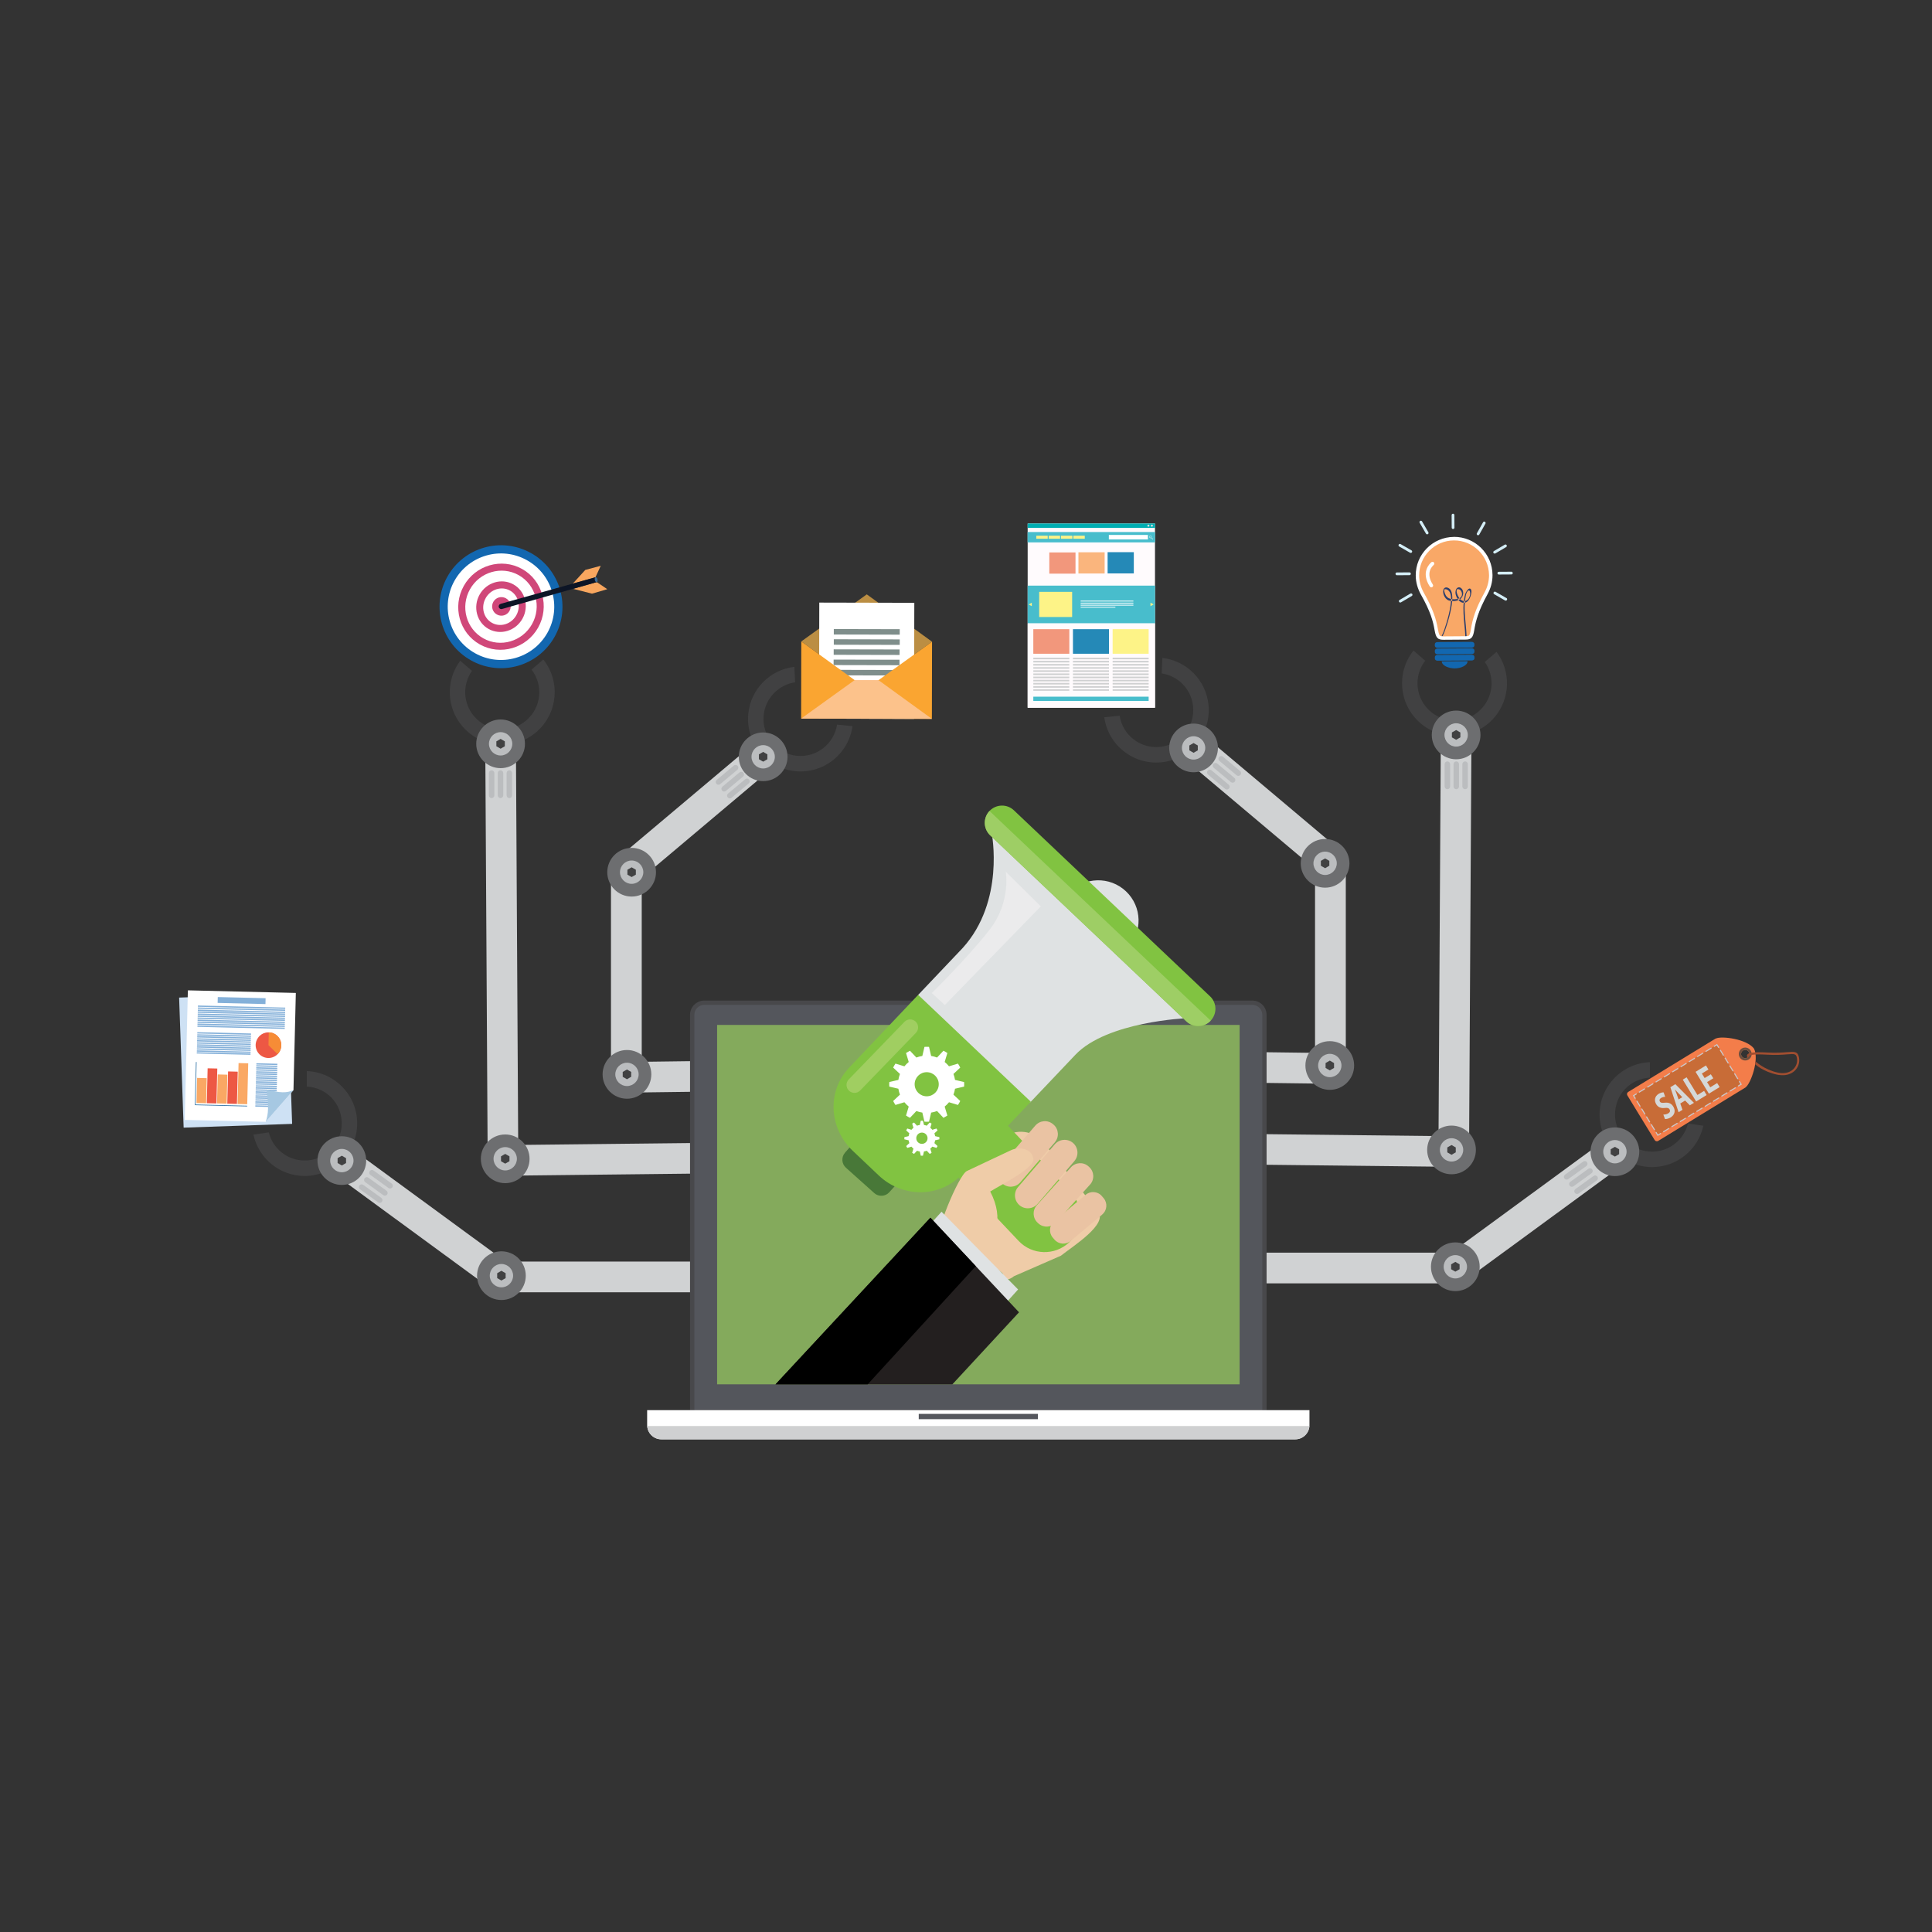 <?xml version="1.0" encoding="UTF-8"?>
<svg xmlns="http://www.w3.org/2000/svg" xmlns:xlink="http://www.w3.org/1999/xlink" viewBox="0 0 500 500">
  <rect x="0" y="0" width="500" height="500" fill="#333333" stroke="none"/>
  <defs>
    <style>
      .cls-1 {
        fill: #c9c9cd;
      }

      .cls-1, .cls-2, .cls-3, .cls-4, .cls-5, .cls-6, .cls-7, .cls-8, .cls-9, .cls-10, .cls-11, .cls-12, .cls-13, .cls-14, .cls-15, .cls-16, .cls-17, .cls-18, .cls-19, .cls-20, .cls-21, .cls-22, .cls-23, .cls-24, .cls-25, .cls-26, .cls-27, .cls-28, .cls-29, .cls-30, .cls-31, .cls-32, .cls-33, .cls-34, .cls-35, .cls-36, .cls-37, .cls-38, .cls-39, .cls-40, .cls-41 {
        fill-rule: evenodd;
      }

      .cls-42 {
        fill: #fab57d;
      }

      .cls-43, .cls-15 {
        fill: #54565c;
      }

      .cls-44 {
        fill: #c86c37;
      }

      .cls-45 {
        fill: #cee1f4;
      }

      .cls-2, .cls-46 {
        fill: #fdf387;
      }

      .cls-3, .cls-47 {
        fill: #84b0d9;
      }

      .cls-4 {
        fill: #f9a867;
      }

      .cls-5, .cls-48 {
        fill: #ed5844;
      }

      .cls-6 {
        fill: #d0d2d3;
      }

      .cls-7 {
        fill: #fcc28b;
      }

      .cls-49, .cls-12 {
        fill: #fff;
      }

      .cls-8 {
        fill: #d4eef7;
      }

      .cls-9 {
        fill: #dfe2e3;
      }

      .cls-10 {
        fill: #414142;
      }

      .cls-11 {
        fill: #d04779;
      }

      .cls-50 {
        fill: #2589b7;
      }

      .cls-51 {
        fill: none;
      }

      .cls-13 {
        fill: #e0dddd;
      }

      .cls-52 {
        fill: #fffbfd;
      }

      .cls-53 {
        fill: #00aeb2;
      }

      .cls-14 {
        fill: #eac3a3;
      }

      .cls-54 {
        isolation: isolate;
      }

      .cls-16 {
        fill: #0d1526;
      }

      .cls-17 {
        fill: #6d4f3f;
      }

      .cls-18 {
        fill: #faa531;
      }

      .cls-55 {
        fill: #faa864;
      }

      .cls-19 {
        fill: #f9a75f;
      }

      .cls-56 {
        fill: #f2977c;
      }

      .cls-20 {
        fill: #a6c8e2;
      }

      .cls-21 {
        fill: #cfd0d1;
      }

      .cls-22 {
        fill: #6d6e70;
      }

      .cls-57 {
        mix-blend-mode: multiply;
      }

      .cls-23 {
        fill: #48484b;
      }

      .cls-24 {
        fill: #1267b0;
      }

      .cls-25 {
        fill: #2b3e6d;
      }

      .cls-26 {
        fill: #efcca8;
      }

      .cls-58 {
        fill: #fcd5b6;
      }

      .cls-27 {
        fill: #bb8e43;
      }

      .cls-28 {
        fill: #ebebec;
      }

      .cls-29 {
        fill: #3c6a94;
      }

      .cls-30 {
        fill: #487838;
      }

      .cls-59 {
        fill: #84aa5c;
      }

      .cls-31 {
        fill: #81c341;
      }

      .cls-60 {
        fill: #48bdcc;
      }

      .cls-33 {
        fill: #d5d8d8;
      }

      .cls-34 {
        fill: #9ece65;
      }

      .cls-35 {
        fill: #3375a6;
      }

      .cls-36 {
        fill: #f37d4a;
      }

      .cls-37 {
        fill: #f68c36;
      }

      .cls-38 {
        fill: #231f1f;
      }

      .cls-39 {
        fill: #a14e30;
      }

      .cls-61 {
        clip-path: url(#clippath);
      }

      .cls-40 {
        fill: #bbbdbf;
      }

      .cls-62 {
        fill: #7f8e8b;
      }

      .cls-41 {
        fill: #a0ce61;
      }
    </style>
    <clipPath id="clippath">
      <rect class="cls-51" x="267.42" y="170.21" width="29.85" height="8.57"/>
    </clipPath>
  </defs>
  <g class="cls-54">
    <g id="Layer_1" data-name="Layer 1">
      <g>
        <path class="cls-10" d="M220.62,187.92c-.98,7.19-7.48,12.37-14.76,11.66-7.46-.72-12.93-7.36-12.21-14.83.63-6.48,5.71-11.45,11.93-12.18l.2,4.01c-4.26.62-7.71,4.08-8.15,8.56-.51,5.27,3.34,9.95,8.61,10.46,5.08.49,9.62-3.08,10.39-8.07l3.98.39Z"/>
        <path class="cls-10" d="M140.59,170.66c4.53,5.66,3.81,13.94-1.72,18.74-5.67,4.91-14.24,4.3-19.15-1.37-4.26-4.92-4.36-12.03-.61-17.03l3.04,2.62c-2.49,3.52-2.36,8.4.59,11.8,3.47,4,9.52,4.43,13.52.97,3.86-3.35,4.4-9.1,1.31-13.09l3.02-2.62Z"/>
        <path class="cls-10" d="M79.41,277.19c7.25.29,13.03,6.25,13.03,13.57s-6.08,13.58-13.58,13.58c-6.51,0-11.95-4.58-13.27-10.7l3.97-.58c1.03,4.18,4.8,7.28,9.3,7.28,5.29,0,9.58-4.29,9.58-9.58s-4-9.28-9.04-9.56v-4Z"/>
        <path class="cls-6" d="M184.16,295.76c2.19-.02,3.98,1.74,3.99,3.93.02,2.19-1.74,3.98-3.93,3.99l-54.02.6c-2.19.02-3.98-1.74-3.99-3.93l-.6-103.88c0-2.19,1.76-3.97,3.95-3.98,2.19,0,3.97,1.76,3.98,3.95l.57,99.87,50.05-.55Z"/>
        <path class="cls-6" d="M182.7,326.48c2.2,0,3.98,1.78,3.98,3.98s-1.78,3.98-3.98,3.98h-53.12c-.98,0-1.87-.35-2.56-.93l-37.69-27.6c-1.77-1.3-2.15-3.78-.86-5.55,1.3-1.77,3.78-2.15,5.55-.85l36.84,26.98h51.84Z"/>
        <path class="cls-6" d="M183.25,274.57c2.19-.03,3.98,1.73,4.01,3.92.03,2.19-1.73,3.98-3.92,4.01l-21.19.27c-2.19.03-3.99-1.73-4.01-3.92v-.05h-.02v-53.4c0-1.36.68-2.56,1.72-3.28l33.73-28.4c1.67-1.41,4.17-1.19,5.58.48,1.41,1.67,1.19,4.17-.48,5.58l-32.59,27.45v47.56l17.16-.22Z"/>
        <path class="cls-22" d="M163.47,232.03c3.47,0,6.3-2.83,6.3-6.3s-2.83-6.3-6.3-6.3-6.31,2.83-6.31,6.3,2.83,6.3,6.31,6.3"/>
        <path class="cls-40" d="M163.47,228.74c1.66,0,3.02-1.36,3.02-3.02s-1.36-3.02-3.02-3.02-3.02,1.36-3.02,3.02,1.36,3.02,3.02,3.02"/>
        <path class="cls-22" d="M162.26,284.35c3.47,0,6.3-2.83,6.3-6.31s-2.83-6.3-6.3-6.3-6.31,2.83-6.31,6.3,2.83,6.31,6.31,6.31"/>
        <path class="cls-40" d="M162.26,281.07c1.66,0,3.02-1.36,3.02-3.02s-1.36-3.02-3.02-3.02-3.02,1.36-3.02,3.02,1.36,3.02,3.02,3.02"/>
        <path class="cls-22" d="M197.51,202.16c3.47,0,6.3-2.83,6.3-6.3s-2.83-6.3-6.3-6.3-6.31,2.83-6.31,6.3,2.83,6.3,6.31,6.3"/>
        <path class="cls-40" d="M197.51,198.88c1.66,0,3.02-1.36,3.02-3.02s-1.36-3.02-3.02-3.02-3.02,1.36-3.02,3.02,1.36,3.02,3.02,3.02"/>
        <polygon class="cls-10" points="197.51 194.59 198.06 194.91 198.6 195.23 198.6 195.86 198.6 196.49 198.06 196.81 197.51 197.12 196.96 196.81 196.41 196.49 196.41 195.86 196.41 195.23 196.96 194.91 197.51 194.59"/>
        <polygon class="cls-10" points="163.47 224.46 164.02 224.77 164.56 225.09 164.56 225.72 164.56 226.35 164.02 226.67 163.47 226.98 162.92 226.67 162.37 226.35 162.37 225.72 162.37 225.09 162.92 224.77 163.47 224.46"/>
        <polygon class="cls-10" points="162.26 276.78 162.8 277.1 163.35 277.41 163.35 278.05 163.35 278.68 162.8 278.99 162.26 279.31 161.71 278.99 161.16 278.68 161.16 278.05 161.16 277.41 161.71 277.1 162.26 276.78"/>
        <path class="cls-22" d="M129.56,198.8c3.47,0,6.3-2.83,6.3-6.3s-2.83-6.3-6.3-6.3-6.31,2.83-6.31,6.3,2.83,6.3,6.31,6.3"/>
        <path class="cls-40" d="M129.56,195.52c1.66,0,3.02-1.36,3.02-3.02s-1.36-3.02-3.02-3.02-3.02,1.36-3.02,3.02,1.36,3.02,3.02,3.02"/>
        <polygon class="cls-10" points="129.56 191.23 130.11 191.55 130.65 191.86 130.65 192.49 130.65 193.13 130.11 193.44 129.56 193.76 129.01 193.44 128.46 193.13 128.46 192.49 128.46 191.86 129.01 191.55 129.56 191.23"/>
        <path class="cls-22" d="M130.75,306.2c3.47,0,6.3-2.83,6.3-6.3s-2.83-6.3-6.3-6.3-6.31,2.83-6.31,6.3,2.83,6.3,6.31,6.3"/>
        <path class="cls-40" d="M130.75,302.91c1.66,0,3.02-1.36,3.02-3.02s-1.36-3.02-3.02-3.02-3.02,1.36-3.02,3.02,1.36,3.02,3.02,3.02"/>
        <polygon class="cls-10" points="130.75 298.63 131.3 298.94 131.85 299.26 131.85 299.89 131.85 300.52 131.3 300.84 130.75 301.15 130.2 300.84 129.66 300.52 129.66 299.89 129.66 299.26 130.2 298.94 130.75 298.63"/>
        <path class="cls-22" d="M129.77,336.44c3.47,0,6.3-2.83,6.3-6.3s-2.83-6.3-6.3-6.3-6.31,2.83-6.31,6.3,2.83,6.3,6.31,6.3"/>
        <path class="cls-40" d="M129.77,333.16c1.66,0,3.02-1.36,3.02-3.02s-1.36-3.02-3.02-3.02-3.02,1.36-3.02,3.02,1.36,3.02,3.02,3.02"/>
        <polygon class="cls-10" points="129.77 328.87 130.31 329.19 130.86 329.51 130.86 330.14 130.86 330.77 130.31 331.09 129.77 331.4 129.22 331.09 128.67 330.77 128.67 330.14 128.67 329.51 129.22 329.19 129.77 328.87"/>
        <path class="cls-22" d="M88.47,306.66c3.47,0,6.3-2.83,6.3-6.3s-2.83-6.3-6.3-6.3-6.31,2.83-6.31,6.3,2.83,6.3,6.31,6.3"/>
        <path class="cls-40" d="M88.47,303.38c1.66,0,3.02-1.36,3.02-3.02s-1.36-3.02-3.02-3.02-3.02,1.36-3.02,3.02,1.36,3.02,3.02,3.02"/>
        <polygon class="cls-10" points="88.47 299.1 89.01 299.41 89.56 299.73 89.56 300.36 89.56 300.99 89.01 301.31 88.47 301.62 87.92 301.31 87.37 300.99 87.37 300.36 87.37 299.73 87.92 299.41 88.47 299.1"/>
        <path class="cls-40" d="M127.23,199.35h0c.39,0,.71.32.71.71v5.78c0,.39-.32.71-.71.71s-.71-.32-.71-.71v-5.78c0-.39.32-.71.71-.71"/>
        <path class="cls-40" d="M129.53,199.35h0c.39,0,.71.32.71.71v5.78c0,.39-.32.71-.71.71s-.71-.32-.71-.71v-5.78c0-.39.32-.71.71-.71"/>
        <path class="cls-40" d="M131.82,199.35h0c.39,0,.71.32.71.71v5.78c0,.39-.32.71-.71.71s-.71-.32-.71-.71v-5.78c0-.39.32-.71.71-.71"/>
        <path class="cls-40" d="M190.92,198.22h0c.25.3.21.75-.09,1l-4.44,3.71c-.3.25-.75.21-1-.09h0c-.25-.3-.21-.75.09-1l4.44-3.71c.3-.25.75-.21,1,.09"/>
        <path class="cls-40" d="M192.39,199.98h0c.25.3.21.75-.09,1l-4.44,3.71c-.3.25-.75.21-1-.09-.25-.3-.21-.75.09-1l4.44-3.71c.3-.25.75-.21,1,.09"/>
        <path class="cls-40" d="M193.86,201.75h0c.25.3.21.75-.09,1l-4.44,3.71c-.3.25-.75.21-1-.09-.25-.3-.21-.75.09-1l4.44-3.71c.3-.25.75-.21,1,.09"/>
        <path class="cls-40" d="M93.01,306.8h0c.23-.32.67-.39.99-.16l4.69,3.38c.32.23.39.67.16.99-.23.32-.67.39-.99.16l-4.69-3.38c-.32-.23-.39-.67-.16-.99"/>
        <path class="cls-40" d="M94.35,304.94h0c.23-.32.67-.39.99-.16l4.69,3.38c.32.23.39.67.16.99-.23.31-.67.39-.99.16l-4.69-3.38c-.32-.23-.39-.67-.16-.99"/>
        <path class="cls-40" d="M95.69,303.08h0c.23-.32.67-.39.99-.16l4.69,3.38c.32.23.39.67.16.99s-.67.39-.99.16l-4.69-3.38c-.32-.23-.39-.67-.16-.99"/>
        <path class="cls-10" d="M285.79,185.62c.98,7.19,7.48,12.37,14.76,11.66,7.47-.72,12.93-7.36,12.21-14.83-.63-6.48-5.71-11.45-11.93-12.18l-.2,4.01c4.26.62,7.71,4.08,8.14,8.56.51,5.27-3.34,9.95-8.61,10.46-5.08.49-9.63-3.08-10.39-8.07l-3.98.39Z"/>
        <path class="cls-10" d="M365.82,168.36c-4.53,5.66-3.81,13.94,1.72,18.74,5.67,4.91,14.24,4.3,19.15-1.37,4.26-4.92,4.36-12.03.61-17.03l-3.04,2.62c2.49,3.52,2.36,8.4-.59,11.8-3.47,4-9.52,4.43-13.52.96-3.86-3.35-4.4-9.1-1.31-13.09l-3.02-2.62Z"/>
        <path class="cls-10" d="M427,274.89c-7.25.29-13.03,6.25-13.03,13.57s6.08,13.58,13.58,13.58c6.51,0,11.95-4.58,13.27-10.7l-3.97-.58c-1.03,4.18-4.8,7.28-9.3,7.28-5.29,0-9.58-4.29-9.58-9.58s4-9.28,9.04-9.57v-4Z"/>
        <path class="cls-6" d="M322.25,293.46c-2.19-.02-3.98,1.74-4,3.93-.02,2.19,1.74,3.98,3.93,3.99l54.02.6c2.19.02,3.98-1.74,3.99-3.93l.6-103.88c0-2.19-1.76-3.97-3.95-3.98-2.19,0-3.97,1.76-3.98,3.95l-.57,99.87-50.05-.55Z"/>
        <path class="cls-6" d="M323.71,324.18c-2.2,0-3.98,1.78-3.98,3.98s1.78,3.98,3.98,3.98h53.12c.97,0,1.87-.35,2.56-.93l37.69-27.6c1.77-1.3,2.15-3.78.86-5.55s-3.78-2.15-5.55-.85l-36.84,26.98h-51.84Z"/>
        <path class="cls-6" d="M323.16,272.27c-2.19-.02-3.99,1.73-4.01,3.92-.02,2.19,1.73,3.99,3.92,4.01l21.19.27c2.19.03,3.98-1.73,4.01-3.92v-.05h.02v-53.4c0-1.36-.68-2.56-1.72-3.28l-33.73-28.41c-1.67-1.41-4.17-1.19-5.58.48-1.41,1.67-1.19,4.17.48,5.58l32.59,27.45v47.56l-17.16-.22Z"/>
        <path class="cls-22" d="M342.94,229.73c3.47,0,6.3-2.83,6.3-6.3s-2.83-6.3-6.3-6.3-6.31,2.83-6.31,6.3,2.83,6.3,6.31,6.3"/>
        <path class="cls-40" d="M342.94,226.44c1.66,0,3.02-1.36,3.02-3.02s-1.36-3.02-3.02-3.02-3.02,1.36-3.02,3.02,1.36,3.02,3.02,3.02"/>
        <path class="cls-22" d="M344.15,282.05c3.47,0,6.3-2.83,6.3-6.3s-2.83-6.3-6.3-6.3-6.31,2.83-6.31,6.3,2.83,6.3,6.31,6.3"/>
        <path class="cls-40" d="M344.15,278.77c1.66,0,3.02-1.36,3.02-3.02s-1.36-3.02-3.02-3.02-3.02,1.36-3.02,3.02,1.36,3.02,3.02,3.02"/>
        <path class="cls-22" d="M308.9,199.86c3.47,0,6.3-2.83,6.3-6.3s-2.83-6.3-6.3-6.3-6.31,2.83-6.31,6.3,2.83,6.3,6.31,6.3"/>
        <path class="cls-40" d="M308.9,196.58c1.66,0,3.02-1.36,3.02-3.02s-1.36-3.02-3.02-3.02-3.02,1.36-3.02,3.02,1.36,3.02,3.02,3.02"/>
        <polygon class="cls-10" points="308.9 192.3 308.35 192.61 307.8 192.93 307.8 193.56 307.8 194.19 308.35 194.51 308.9 194.82 309.44 194.51 309.99 194.19 309.99 193.56 309.99 192.93 309.44 192.61 308.9 192.3"/>
        <polygon class="cls-10" points="342.94 222.16 342.39 222.47 341.84 222.79 341.84 223.42 341.84 224.05 342.39 224.37 342.94 224.69 343.49 224.37 344.03 224.05 344.03 223.42 344.03 222.79 343.49 222.47 342.94 222.16"/>
        <polygon class="cls-10" points="344.15 274.48 343.6 274.8 343.06 275.12 343.06 275.75 343.06 276.38 343.6 276.7 344.15 277.01 344.7 276.7 345.25 276.38 345.25 275.75 345.25 275.12 344.7 274.8 344.15 274.48"/>
        <path class="cls-22" d="M376.85,196.5c3.47,0,6.3-2.83,6.3-6.3s-2.83-6.3-6.3-6.3-6.31,2.83-6.31,6.3,2.83,6.3,6.31,6.3"/>
        <path class="cls-40" d="M376.85,193.22c1.66,0,3.02-1.36,3.02-3.02s-1.36-3.02-3.02-3.02-3.02,1.36-3.02,3.02,1.36,3.02,3.02,3.02"/>
        <polygon class="cls-10" points="376.85 188.93 376.3 189.25 375.75 189.56 375.75 190.19 375.75 190.83 376.3 191.14 376.85 191.46 377.4 191.14 377.94 190.83 377.94 190.19 377.94 189.56 377.4 189.25 376.85 188.93"/>
        <path class="cls-22" d="M375.66,303.9c3.47,0,6.3-2.83,6.3-6.3s-2.83-6.3-6.3-6.3-6.31,2.83-6.31,6.3,2.83,6.3,6.31,6.3"/>
        <path class="cls-40" d="M375.66,300.61c1.66,0,3.02-1.36,3.02-3.02s-1.36-3.02-3.02-3.02-3.02,1.36-3.02,3.02,1.36,3.02,3.02,3.02"/>
        <polygon class="cls-10" points="375.66 296.33 375.11 296.64 374.56 296.96 374.56 297.59 374.56 298.23 375.11 298.54 375.66 298.86 376.2 298.54 376.75 298.23 376.75 297.59 376.75 296.96 376.2 296.64 375.66 296.33"/>
        <path class="cls-22" d="M376.64,334.14c3.47,0,6.3-2.83,6.3-6.31s-2.83-6.3-6.3-6.3-6.31,2.83-6.31,6.3,2.83,6.31,6.31,6.31"/>
        <path class="cls-40" d="M376.64,330.86c1.66,0,3.02-1.36,3.02-3.02s-1.36-3.02-3.02-3.02-3.02,1.36-3.02,3.02,1.36,3.02,3.02,3.02"/>
        <polygon class="cls-10" points="376.64 326.57 376.09 326.89 375.55 327.21 375.55 327.84 375.55 328.47 376.09 328.79 376.64 329.1 377.19 328.79 377.74 328.47 377.74 327.84 377.74 327.21 377.19 326.89 376.64 326.57"/>
        <path class="cls-22" d="M417.94,304.37c3.47,0,6.3-2.83,6.3-6.3s-2.83-6.3-6.3-6.3-6.31,2.83-6.31,6.3,2.83,6.3,6.31,6.3"/>
        <path class="cls-40" d="M417.94,301.08c1.66,0,3.02-1.36,3.02-3.02s-1.36-3.02-3.02-3.02-3.02,1.36-3.02,3.02,1.36,3.02,3.02,3.02"/>
        <polygon class="cls-10" points="417.94 296.8 417.39 297.11 416.84 297.43 416.84 298.06 416.84 298.69 417.39 299.01 417.94 299.32 418.49 299.01 419.03 298.69 419.03 298.06 419.03 297.43 418.49 297.11 417.94 296.8"/>
        <path class="cls-40" d="M379.17,197.05h0c-.39,0-.71.32-.71.71v5.78c0,.39.32.71.71.71s.71-.32.71-.71v-5.78c0-.39-.32-.71-.71-.71"/>
        <path class="cls-40" d="M376.88,197.05h0c-.39,0-.71.32-.71.71v5.78c0,.39.32.71.71.71h0c.39,0,.71-.32.71-.71v-5.78c0-.39-.32-.71-.71-.71"/>
        <path class="cls-40" d="M374.58,197.05h0c-.39,0-.71.32-.71.71v5.78c0,.39.32.71.71.71s.71-.32.71-.71v-5.78c0-.39-.32-.71-.71-.71"/>
        <path class="cls-40" d="M315.49,195.92h0c-.25.3-.21.75.09,1l4.44,3.71c.3.25.75.21,1-.09h0c.25-.3.21-.75-.09-1l-4.44-3.71c-.3-.25-.75-.21-1,.09"/>
        <path class="cls-40" d="M314.01,197.69h0c-.25.3-.21.75.09,1l4.44,3.71c.3.25.75.21,1-.09.25-.3.21-.75-.09-1l-4.44-3.71c-.3-.25-.75-.21-1,.09"/>
        <path class="cls-40" d="M312.54,199.45h0c-.25.3-.21.75.09,1l4.44,3.71c.3.25.75.21,1-.09.25-.3.21-.75-.09-1l-4.44-3.71c-.3-.25-.75-.21-1,.09"/>
        <path class="cls-40" d="M413.4,304.5h0c-.23-.32-.67-.39-.99-.16l-4.69,3.38c-.32.23-.39.67-.16.99.23.31.67.39.99.16l4.69-3.38c.32-.23.39-.67.16-.99"/>
        <path class="cls-40" d="M412.06,302.64h0c-.23-.32-.67-.39-.99-.16l-4.69,3.38c-.32.23-.39.67-.16.99h0c.23.32.67.39.99.16l4.69-3.38c.32-.23.39-.67.16-.99"/>
        <path class="cls-40" d="M410.71,300.78h0c-.23-.32-.67-.39-.99-.16l-4.69,3.38c-.32.23-.39.67-.16.99.23.32.67.39.99.16l4.69-3.38c.32-.23.39-.67.16-.99"/>
        <path class="cls-23" d="M324.11,258.95h-141.85c-2.03,0-3.68,1.65-3.68,3.68v102.32h149.21v-102.32c0-2.03-1.65-3.68-3.68-3.68"/>
        <path class="cls-15" d="M179.7,364.95v-102.32c0-1.41,1.15-2.57,2.56-2.57h141.85c1.41,0,2.57,1.15,2.57,2.57v102.32h-146.98Z"/>
        <path class="cls-12" d="M167.48,364.95v3.86c0,2.03,1.65,3.68,3.68,3.68h164.05c2.03,0,3.68-1.65,3.68-3.68v-3.86h-171.41Z"/>
        <rect class="cls-59" x="185.59" y="265.25" width="135.22" height="93.01"/>
        <path class="cls-21" d="M167.5,369.05c.12,1.92,1.7,3.45,3.66,3.45h164.05c1.95,0,3.54-1.53,3.66-3.45h-171.37Z"/>
        <rect class="cls-43" x="237.77" y="365.91" width="30.83" height="1.37"/>
        <path class="cls-30" d="M218.69,298.3l2.24-2.51c1.01-1.13,2.76-1.23,3.9-.21l7.34,6.57c1.13,1.01,1.23,2.76.22,3.9l-2.24,2.5c-1.01,1.13-2.76,1.23-3.89.22l-7.34-6.57c-1.13-1.01-1.23-2.76-.22-3.9"/>
        <polygon class="cls-26" points="259.4 329.42 243.05 317.39 250.1 308.15 265.52 327.29 259.4 329.42"/>
        <path class="cls-26" d="M257.35,325.25l-6.42-8.89c-2.58-3.27-3.63-8.7-.36-11.29l8.93-10.55c3.27-2.58,8.07-2.02,10.65,1.25l14.03,17.77c2.58,3.28-6.35,8.85-9.62,11.44l-12.14,5.3c-3.27,2.58-2.49-1.76-5.07-5.03"/>
        <path class="cls-31" d="M276.69,321.53c-3.69,3.49-9.56,3.33-13.06-.37l-20.87-22.07c-3.49-3.69-3.33-9.56.37-13.06,3.69-3.49,9.56-3.33,13.05.36l20.87,22.07c3.49,3.69,3.33,9.57-.36,13.06"/>
        <path class="cls-14" d="M273,295.63l-8.97,10.37c-1.17,1.35-3.23,1.5-4.58.33l-.12-.11c-1.35-1.17-1.5-3.23-.33-4.58l8.96-10.36c1.17-1.35,3.23-1.5,4.58-.33l.12.1c1.35,1.17,1.5,3.23.33,4.58"/>
        <path class="cls-14" d="M278.05,300.49l-9.52,11.06c-1.2,1.39-3.31,1.55-4.7.35-1.39-1.2-1.55-3.31-.35-4.7l9.51-11.06c1.2-1.39,3.31-1.54,4.7-.35,1.39,1.19,1.55,3.31.35,4.7"/>
        <path class="cls-14" d="M282.11,306.55l-8.84,9.84c-1.18,1.31-3.21,1.42-4.53.24l-.18-.17c-1.31-1.18-1.42-3.22-.24-4.53l8.84-9.84c1.18-1.31,3.22-1.42,4.53-.24l.19.17c1.31,1.18,1.42,3.21.24,4.53"/>
        <path class="cls-14" d="M285.27,314.31l-8.19,6.85c-1.26,1.05-3.15.88-4.2-.37l-.45-.53c-1.05-1.26-.89-3.15.37-4.21l8.18-6.85c1.26-1.05,3.15-.89,4.2.37l.45.53c1.05,1.26.89,3.15-.37,4.2"/>
        <path class="cls-9" d="M277.07,245.8c4.18,3.96,10.78,3.78,14.73-.39,3.96-4.17,3.79-10.77-.39-14.73-4.18-3.96-10.77-3.79-14.73.39-3.95,4.17-3.79,10.77.39,14.73"/>
        <path class="cls-9" d="M307.11,263.51s-20.62.83-28.81,9.47l-11.7,12.33-15.32,4.66-15.59-17.38,1.93-15.11,11.53-12.15c10.99-12.13,7.51-29.67,7.51-29.67l50.46,47.85Z"/>
        <path class="cls-31" d="M219.7,276.38c-5.66,5.97-5.22,15.56.97,21.43l6.73,6.38c6.19,5.88,15.79,5.8,21.45-.17l17.92-18.9-29.15-27.65-17.92,18.9Z"/>
        <path class="cls-26" d="M245.12,326.91l-2.44-4.85c-1.09-2.15,5.37-17.9,7.52-18.99l11.28-5.32c2.14-1.09,5.49-.53,5.88,1.92,1.15,2.27-8.46,7.03-11.09,8.69,7.51,14.49-10.06,20.7-11.15,18.56"/>
        <polygon class="cls-9" points="257.23 340.66 236.94 320.98 243.67 313.6 263.48 333.71 257.23 340.66"/>
        <polygon class="cls-38" points="240.79 315.14 263.72 339.62 246.47 358.27 200.7 358.27 240.79 315.14"/>
        <path class="cls-31" d="M313.16,257.84c1.79,1.7,1.86,4.52.16,6.31-1.7,1.79-4.51,1.87-6.31.17l-50.75-48.13c-1.79-1.69-1.87-4.52-.18-6.31,1.7-1.79,4.53-1.87,6.32-.17l50.75,48.13Z"/>
        <polygon class="cls-32" points="240.79 315.14 200.7 358.27 224.55 358.27 252.54 327.68 240.79 315.14"/>
        <path class="cls-34" d="M277.56,230.24l-21.47-20.36c-1.7,1.79-1.61,4.62.18,6.31l.55.52,18,17.07,14.37,13.62,17.03,16.15.8.76c1.79,1.7,4.61,1.62,6.31-.17l-20.74-19.67-15.02-14.24Z"/>
        <path class="cls-41" d="M219.66,279.35l14.41-14.9c.79-.82,2.1-.84,2.91-.05.81.79.84,2.1.05,2.91l-14.41,14.9c-.79.82-2.1.84-2.91.05-.82-.79-.84-2.1-.05-2.91"/>
        <path class="cls-28" d="M244.52,260.1l24.84-25.53-9.07-8.97s1.43,7.83-4.2,15.04c-5.63,7.2-14.93,16.36-14.93,16.36l3.36,3.1Z"/>
        <path class="cls-12" d="M239.83,277.48c1.72,0,3.12,1.39,3.12,3.12s-1.4,3.12-3.12,3.12-3.12-1.4-3.12-3.12,1.39-3.12,3.12-3.12M244.48,286.38h0c.41-.33.79-.71,1.12-1.12l2.32.7c.22-.33.42-.67.59-1.02l-1.76-1.65c.19-.49.33-1,.41-1.53l2.35-.55c.01-.2.02-.39.02-.59s0-.4-.02-.59l-2.35-.55c-.08-.53-.22-1.05-.41-1.54l1.76-1.65c-.18-.36-.37-.7-.59-1.03l-2.32.7c-.33-.41-.71-.79-1.12-1.12l.7-2.32c-.33-.22-.67-.41-1.02-.59l-1.65,1.76c-.49-.19-1-.33-1.53-.41l-.55-2.35c-.2-.01-.39-.02-.59-.02s-.4,0-.59.02l-.55,2.35c-.53.08-1.05.22-1.54.41l-1.66-1.76c-.35.18-.69.38-1.02.59l.7,2.32c-.41.33-.79.71-1.12,1.12l-2.32-.7c-.22.33-.41.67-.59,1.03l1.76,1.65c-.19.49-.33,1-.41,1.54l-2.35.55c-.01.19-.02.39-.02.59s0,.4.02.59l2.35.55c.08.53.22,1.05.41,1.53l-1.76,1.65c.18.35.38.7.59,1.02l2.32-.7c.33.41.71.79,1.12,1.12l-.7,2.32c.33.22.67.42,1.02.59l1.66-1.76c.49.19,1,.33,1.54.41l.55,2.35c.2.01.39.02.59.02s.4,0,.59-.02l.55-2.35c.53-.08,1.05-.22,1.53-.41l1.65,1.76c.35-.18.7-.38,1.02-.59l-.7-2.32Z"/>
        <path class="cls-12" d="M238.59,293.11c.81,0,1.46.65,1.46,1.46s-.65,1.46-1.46,1.46-1.46-.65-1.46-1.46.65-1.46,1.46-1.46M240.76,297.27h0c.19-.16.37-.33.52-.52l1.08.33c.1-.15.19-.31.28-.48l-.82-.77c.09-.23.15-.47.19-.72l1.1-.26c0-.09,0-.18,0-.28s0-.19,0-.28l-1.1-.26c-.04-.25-.1-.49-.19-.72l.82-.77c-.08-.17-.18-.32-.28-.48l-1.08.33c-.15-.19-.33-.37-.52-.52l.33-1.08c-.15-.1-.31-.2-.48-.28l-.77.82c-.23-.09-.47-.15-.72-.19l-.26-1.1c-.09,0-.18,0-.28,0s-.18,0-.28,0l-.26,1.1c-.25.04-.49.1-.72.19l-.77-.82c-.16.08-.32.18-.48.28l.33,1.08c-.19.16-.37.33-.52.52l-1.08-.33c-.1.15-.19.31-.28.48l.82.77c-.09.23-.15.47-.19.72l-1.1.26c0,.09,0,.18,0,.28s0,.18,0,.28l1.1.26c.04.25.1.49.19.72l-.82.77c.08.17.18.32.28.48l1.08-.33c.15.19.33.37.52.52l-.33,1.08c.15.1.31.19.48.28l.77-.82c.23.09.47.15.72.19l.26,1.1c.09,0,.18,0,.28,0s.18,0,.28,0l.26-1.1c.25-.04.49-.1.72-.19l.77.82c.16-.08.32-.17.48-.28l-.33-1.08Z"/>
        <polygon class="cls-27" points="224.26 178.25 207.37 166 224.32 153.82 241.21 166.07 224.26 178.25"/>
        <rect class="cls-49" x="209.26" y="158.69" width="30.04" height="24.59" transform="translate(52.8 394.89) rotate(-89.87)"/>
        <rect class="cls-62" x="223.61" y="154.99" width="1.42" height="17.06" transform="translate(60.29 387.47) rotate(-89.87)"/>
        <rect class="cls-62" x="223.6" y="157.63" width="1.42" height="17.06" transform="translate(57.65 390.1) rotate(-89.87)"/>
        <rect class="cls-62" x="223.59" y="160.26" width="1.42" height="17.05" transform="translate(55.03 392.72) rotate(-89.88)"/>
        <rect class="cls-62" x="223.57" y="162.92" width="1.42" height="17.05" transform="translate(52.35 395.35) rotate(-89.88)"/>
        <rect class="cls-62" x="223.56" y="165.57" width="1.42" height="17.06" transform="translate(49.7 397.99) rotate(-89.88)"/>
        <rect class="cls-58" x="223.58" y="168.19" width="1.42" height="17.06" transform="translate(47.05 400.6) rotate(-89.87)"/>
        <polygon class="cls-18" points="224.26 178.25 207.37 166 207.33 185.97 241.17 186.05 241.21 166.07 224.26 178.25"/>
        <polygon class="cls-7" points="221.18 176.02 221.18 176.01 207.33 185.97 241.17 186.04 227.36 176.03 221.18 176.02"/>
        <rect class="cls-45" x="46.95" y="257.67" width="28.09" height="33.68" transform="translate(-9.51 2.29) rotate(-1.99)"/>
        <polygon class="cls-12" points="48.62 256.3 47.81 289.83 68.76 290.33 75.95 282.12 76.56 256.97 48.62 256.3"/>
        <rect class="cls-55" x="48.93" y="280.98" width="6.49" height="2.5" transform="translate(-231.24 327.5) rotate(-88.6)"/>
        <rect class="cls-48" x="50.35" y="279.77" width="9.04" height="2.5" transform="translate(-227.4 329.01) rotate(-88.6)"/>
        <rect class="cls-55" x="53.76" y="280.6" width="7.5" height="2.5" transform="translate(-225.68 332.35) rotate(-88.58)"/>
        <rect class="cls-48" x="56" y="280.24" width="8.35" height="2.5" transform="translate(-222.72 334.67) rotate(-88.58)"/>
        <rect class="cls-55" x="57.57" y="279.19" width="10.59" height="2.5" transform="translate(-219.03 336.44) rotate(-88.6)"/>
        <polygon class="cls-35" points="50.43 286.01 50.44 285.84 50.7 274.85 50.88 274.85 50.61 285.84 63.98 286.16 63.97 286.34 50.43 286.01"/>
        <rect class="cls-47" x="62.36" y="249.37" width=".33" height="22.6" transform="translate(-199.58 316.89) rotate(-88.62)"/>
        <rect class="cls-47" x="62.34" y="249.89" width=".33" height="22.6" transform="translate(-200.12 317.37) rotate(-88.62)"/>
        <rect class="cls-47" x="62.33" y="250.41" width=".33" height="22.6" transform="translate(-200.65 317.86) rotate(-88.61)"/>
        <rect class="cls-47" x="62.32" y="250.93" width=".33" height="22.6" transform="translate(-201.18 318.36) rotate(-88.62)"/>
        <polygon class="cls-3" points="51.18 262.31 73.78 262.85 73.77 263.19 51.17 262.64 51.18 262.31"/>
        <polygon class="cls-3" points="51.17 262.83 73.76 263.37 73.75 263.71 51.16 263.16 51.17 262.83"/>
        <rect class="cls-47" x="62.28" y="252.48" width=".33" height="22.6" transform="translate(-202.77 319.84) rotate(-88.62)"/>
        <rect class="cls-47" x="62.27" y="253" width=".33" height="22.6" transform="translate(-203.3 320.32) rotate(-88.61)"/>
        <rect class="cls-47" x="62.26" y="253.52" width=".33" height="22.6" transform="translate(-203.83 320.84) rotate(-88.62)"/>
        <rect class="cls-47" x="62.24" y="254.04" width=".33" height="22.6" transform="translate(-204.36 321.33) rotate(-88.62)"/>
        <rect class="cls-47" x="62.23" y="254.56" width=".33" height="22.6" transform="translate(-204.89 321.82) rotate(-88.62)"/>
        <rect class="cls-47" x="68.89" y="272.68" width=".33" height="5.44" transform="translate(-207.92 337.8) rotate(-88.62)"/>
        <rect class="cls-47" x="68.88" y="273.2" width=".33" height="5.44" transform="translate(-208.47 338.24) rotate(-88.61)"/>
        <rect class="cls-47" x="68.87" y="273.72" width=".33" height="5.44" transform="translate(-209 338.74) rotate(-88.61)"/>
        <rect class="cls-47" x="68.85" y="274.24" width=".33" height="5.44" transform="translate(-209.53 339.23) rotate(-88.61)"/>
        <rect class="cls-47" x="68.84" y="274.76" width=".33" height="5.44" transform="translate(-210.05 339.78) rotate(-88.62)"/>
        <rect class="cls-47" x="68.83" y="275.27" width=".33" height="5.44" transform="translate(-210.59 340.22) rotate(-88.61)"/>
        <rect class="cls-47" x="68.82" y="275.79" width=".33" height="5.44" transform="translate(-211.11 340.76) rotate(-88.62)"/>
        <rect class="cls-47" x="68.81" y="276.31" width=".33" height="5.44" transform="translate(-211.64 341.26) rotate(-88.62)"/>
        <rect class="cls-47" x="68.79" y="276.83" width=".33" height="5.44" transform="translate(-212.18 341.7) rotate(-88.61)"/>
        <polygon class="cls-3" points="66.23 279.83 71.67 279.97 71.66 280.3 66.22 280.17 66.23 279.83"/>
        <rect class="cls-47" x="68.77" y="277.87" width=".33" height="5.44" transform="translate(-213.24 342.68) rotate(-88.61)"/>
        <rect class="cls-47" x="68.75" y="278.39" width=".33" height="5.44" transform="translate(-213.76 343.23) rotate(-88.62)"/>
        <rect class="cls-47" x="68.74" y="278.9" width=".33" height="5.44" transform="translate(-214.29 343.73) rotate(-88.62)"/>
        <rect class="cls-47" x="68.73" y="279.42" width=".33" height="5.44" transform="translate(-214.82 344.22) rotate(-88.62)"/>
        <polygon class="cls-3" points="66.17 282.43 71.61 282.56 71.6 282.89 66.16 282.76 66.17 282.43"/>
        <rect class="cls-47" x="68.7" y="280.46" width=".33" height="5.44" transform="translate(-215.88 345.2) rotate(-88.62)"/>
        <rect class="cls-47" x="68.69" y="280.98" width=".33" height="5.44" transform="translate(-216.42 345.7) rotate(-88.62)"/>
        <rect class="cls-47" x="68.68" y="281.5" width=".33" height="5.44" transform="translate(-216.96 346.14) rotate(-88.61)"/>
        <rect class="cls-47" x="68.67" y="282.02" width=".33" height="5.44" transform="translate(-217.49 346.63) rotate(-88.61)"/>
        <rect class="cls-47" x="68.65" y="282.53" width=".33" height="5.44" transform="translate(-218.02 347.13) rotate(-88.61)"/>
        <rect class="cls-47" x="68.64" y="283.05" width=".33" height="5.44" transform="translate(-218.55 347.62) rotate(-88.61)"/>
        <rect class="cls-47" x="68.63" y="283.57" width=".33" height="5.44" transform="translate(-219.07 348.17) rotate(-88.62)"/>
        <path class="cls-20" d="M68.96,281.95c.6,4.21.55,6.3-.2,8.38l7.19-8.21c-1.77.8-3.51.75-6.98-.17"/>
        <rect class="cls-47" x="61.77" y="252.78" width="1.52" height="12.38" transform="translate(-197.87 315.22) rotate(-88.62)"/>
        <path class="cls-5" d="M70.07,267.22c-.17-.03-.34-.04-.51-.04h0s-.07,0-.11,0c-.04,0-.07,0-.11,0-.19,0-.39.03-.58.07-.01,0-.03,0-.04.01-.18.04-.35.1-.52.17-.03.01-.06.02-.09.03-.17.08-.33.17-.48.27-.03.02-.06.04-.09.07-.15.11-.29.23-.43.36-.01.01-.03.03-.04.05-.07.07-.13.14-.19.22h.01c-.33.43-.58.92-.68,1.47-.32,1.8.87,3.53,2.68,3.85,1.8.33,3.53-.87,3.85-2.68.33-1.8-.87-3.53-2.68-3.85"/>
        <path class="cls-37" d="M70.07,267.22c-.17-.03-.34-.05-.51-.05l-.08,3.32,2.36,2.33c.45-.46.78-1.06.9-1.74.07-.4.07-.8,0-1.19-.24-1.32-1.28-2.42-2.67-2.67"/>
        <rect class="cls-47" x="57.85" y="260.53" width=".33" height="13.91" transform="translate(-210.79 319.02) rotate(-88.62)"/>
        <rect class="cls-47" x="57.83" y="261.05" width=".33" height="13.91" transform="translate(-211.32 319.53) rotate(-88.62)"/>
        <rect class="cls-47" x="57.82" y="261.56" width=".33" height="13.91" transform="translate(-211.85 320) rotate(-88.62)"/>
        <rect class="cls-47" x="57.81" y="262.08" width=".33" height="13.91" transform="translate(-212.39 320.48) rotate(-88.61)"/>
        <rect class="cls-47" x="57.8" y="262.6" width=".33" height="13.91" transform="translate(-212.92 320.99) rotate(-88.62)"/>
        <rect class="cls-47" x="57.78" y="263.12" width=".33" height="13.91" transform="translate(-213.45 321.47) rotate(-88.61)"/>
        <rect class="cls-47" x="57.77" y="263.64" width=".33" height="13.91" transform="translate(-213.98 321.96) rotate(-88.61)"/>
        <rect class="cls-47" x="57.76" y="264.16" width=".33" height="13.91" transform="translate(-214.51 322.45) rotate(-88.61)"/>
        <rect class="cls-47" x="57.74" y="264.68" width=".33" height="13.91" transform="translate(-215.04 322.98) rotate(-88.62)"/>
        <rect class="cls-47" x="57.73" y="265.19" width=".33" height="13.91" transform="translate(-215.57 323.44) rotate(-88.61)"/>
        <rect class="cls-47" x="57.72" y="265.71" width=".33" height="13.91" transform="translate(-216.1 323.95) rotate(-88.62)"/>
        <path class="cls-24" d="M137.43,143.14c-7.67-4.29-17.36-1.55-21.65,6.11-4.29,7.67-1.56,17.36,6.11,21.65,7.67,4.29,17.36,1.55,21.65-6.11,4.29-7.66,1.56-17.36-6.11-21.65"/>
        <path class="cls-12" d="M136.39,144.99c-6.64-3.72-15.04-1.35-18.76,5.29-3.72,6.64-1.35,15.04,5.29,18.76,6.64,3.72,15.04,1.35,18.76-5.29,3.72-6.64,1.35-15.04-5.29-18.76"/>
        <path class="cls-11" d="M139.28,162.4c-3.01,5.38-9.78,7.35-15.09,4.38-5.31-2.97-7.17-9.77-4.16-15.15,3.01-5.38,9.78-7.35,15.09-4.38s7.17,9.76,4.16,15.15M121.62,152.52h0c-2.52,4.51-.97,10.2,3.46,12.68,4.43,2.48,10.09.83,12.61-3.68,2.52-4.51.97-10.2-3.46-12.68-4.43-2.48-10.09-.83-12.61,3.68"/>
        <path class="cls-11" d="M135.21,160.12c-1.78,3.18-5.71,4.36-8.77,2.65-3.06-1.71-4.1-5.69-2.33-8.87,1.78-3.18,5.71-4.37,8.77-2.65,3.06,1.71,4.1,5.69,2.33,8.87M125.69,154.8h0c-1.29,2.3-.56,5.17,1.63,6.39,2.19,1.22,5.01.35,6.3-1.96,1.29-2.3.56-5.17-1.63-6.39-2.19-1.22-5.01-.35-6.3,1.95"/>
        <path class="cls-11" d="M130.94,154.84c1.16.65,1.57,2.11.92,3.27-.65,1.16-2.11,1.57-3.27.92-1.16-.65-1.57-2.11-.92-3.27.65-1.16,2.11-1.57,3.27-.92"/>
        <polygon class="cls-19" points="148.32 152.39 153.21 153.64 157.17 152.48 154.45 150.65 148.32 152.39"/>
        <polygon class="cls-19" points="148.23 151.05 151.48 147.49 155.47 146.43 154.1 149.4 148.23 151.05"/>
        <path class="cls-16" d="M129.57,156.28c-.17.05-.33.16-.42.33-.19.33-.07.76.27.94.18.1.39.11.57.04h0s24.46-6.95,24.46-6.95l-.35-1.25-24.53,6.88Z"/>
        <path class="cls-29" d="M154.64,149.95c-.08-.36-.3-.61-.49-.57-.19.04-.29.37-.21.72.08.36.3.61.49.57.19-.04.28-.37.21-.73"/>
        <path class="cls-24" d="M380.89,166.11l-8.9.06c-.37,0-.66.25-.66.56v.37c0,.3.3.55.67.55l8.9-.05c.37,0,.67-.25.67-.56v-.37c0-.31-.31-.55-.68-.55"/>
        <path class="cls-24" d="M380.9,167.78l-8.9.06c-.37,0-.67.25-.66.56v.37c0,.3.3.55.67.55l8.91-.06c.37,0,.66-.25.66-.56v-.37c0-.3-.31-.55-.67-.55"/>
        <path class="cls-24" d="M380.91,169.45l-8.91.06c-.37,0-.67.25-.66.56v.37c0,.3.3.55.67.55l8.91-.06c.37,0,.67-.25.67-.55v-.37c0-.31-.3-.55-.67-.55"/>
        <path class="cls-24" d="M373.13,171.16l6.68-.04c0,1.11-1.77,1.86-3.33,1.86-1.56,0-3.35-.72-3.35-1.82"/>
        <path class="cls-4" d="M369.65,142.32s2.69-2.7,6.35-3.01c0,0,6.17-.69,9.45,5.8,0,0,.66,4.56.05,6.8,0,0-2.68,5.41-2.64,5.94l-1.65,4.91s-.21,2.27-1.15,2.28l-6.8.04s-1.24.03-1.26-1.82c0,0-1.39-4.84-2.23-6.13,0,0-2.67-5.62-2.68-7.37,0,0-1.12-3.28,2.59-7.44"/>
        <path class="cls-25" d="M373.38,164.54c.44-.87.75-1.82,1.05-2.76.45-1.4.84-2.82,1.11-4.26.24-1.25.44-2.6.22-3.86-.07-.42-.21-.85-.5-1.17-.3-.32-.88-.6-1.3-.39-.49.25-.52.96-.44,1.42.12.64.47,1.29,1.01,1.67.52.36,1.31.39,1.91.35.67-.05,1.37-.29,1.8-.83.44-.56.55-1.29.3-1.95-.17-.46-.65-.88-1.16-.73-.51.15-.7.77-.71,1.24-.01.82.47,1.76,1.07,2.31.44.4,1.04.54,1.6.33.65-.25,1.02-.98,1.23-1.6.15-.44.48-1.62-.05-1.95-.42-.25-.92.56-1.07.82-.43.77-.52,1.73-.62,2.6-.11,1-.12,2.01-.07,3.02.09,2.06.41,4.1.48,6.16,0,.18.31-.2.31-.34-.08-2.24-.43-4.45-.5-6.7-.04-1.18.04-2.36.25-3.52.09-.51.2-1.06.56-1.45.27-.3.53-.13.59.22.16.93-.34,2.34-1.42,2.39-.87.04-1.5-.82-1.79-1.53-.17-.42-.36-.92-.24-1.38.07-.26.49-.19.67-.12.68.29.92,1.44.45,1.98-.52.57-1.5.63-2.21.57-.72-.06-1.31-.33-1.71-.95-.2-.31-.33-.67-.4-1.03-.03-.15-.04-.32-.02-.47.02-.17.22-.15.35-.14.49.04.9.41,1.1.83.51,1.06.3,2.46.13,3.57-.22,1.49-.6,2.96-1.04,4.4-.32,1.05-.66,2.18-1.15,3.15-.14.26.04.37.18.09"/>
        <path class="cls-12" d="M376.26,138.95c-5.48.04-9.9,4.51-9.87,9.99.01,1.81.53,3.48,1.35,4.95,2.47,4.38,3.13,6.84,3.54,9.23.35,2,.81,2.46,2.33,2.45.64,0,1.69-.01,2.82-.02,1.12,0,2.17-.01,2.82-.02,1.51-.01,1.97-.48,2.29-2.48.39-2.39,1.02-4.86,3.43-9.27.81-1.48,1.31-3.16,1.29-4.97-.03-5.49-4.51-9.9-9.99-9.87M384.18,153.36h0c-2.35,4.29-3.09,6.84-3.52,9.56-.05.3-.2,1.23-.47,1.52-.09.1-.28.21-.95.21l-2.82.02-2.82.02c-.67,0-.85-.1-.95-.2-.28-.29-.44-1.21-.49-1.51-.47-2.72-1.24-5.25-3.64-9.51-.81-1.45-1.23-2.97-1.24-4.52-.03-4.98,4-9.06,8.98-9.09,4.98-.03,9.06,4,9.1,8.98.01,1.55-.39,3.08-1.18,4.53"/>
        <path class="cls-12" d="M371.04,146.21c-.38.32-2.18,2.05-.22,5.08.14.21.08.5-.14.64-.08.05-.16.08-.25.08-.15,0-.3-.08-.39-.21-2.39-3.69-.08-5.89.4-6.3.2-.16.49-.14.65.06.16.2.14.49-.06.65"/>
        <path class="cls-8" d="M391.14,147.96l-3.25.02c-.2,0-.35.16-.35.36s.16.36.36.35l3.25-.02c.2,0,.36-.16.35-.36s-.16-.36-.36-.36"/>
        <path class="cls-8" d="M386.81,143.28c.06,0,.12-.02.18-.05l2.8-1.65c.17-.1.23-.32.13-.49-.1-.17-.32-.23-.49-.13l-2.8,1.65c-.17.1-.23.32-.12.49.06.11.18.17.31.17"/>
        <path class="cls-8" d="M382.34,138.48c.05.03.11.05.18.05.13,0,.24-.07.31-.18l1.6-2.83c.1-.17.03-.39-.14-.49-.17-.1-.39-.04-.48.14l-1.59,2.83c-.1.17-.04.39.14.48"/>
        <path class="cls-8" d="M365.29,142.43l-2.82-1.62c-.17-.1-.39-.04-.49.13-.1.17-.04.39.13.49l2.82,1.62c.05.03.12.05.18.05.12,0,.24-.07.31-.18.1-.17.04-.39-.13-.49"/>
        <path class="cls-8" d="M389.87,154.78l-2.82-1.62c-.17-.1-.39-.04-.49.13-.1.17-.04.39.13.49l2.82,1.62c.06.03.12.05.18.04.12,0,.24-.06.31-.18.1-.17.04-.39-.13-.49"/>
        <path class="cls-8" d="M365,153.62l-2.8,1.65c-.17.1-.22.32-.12.49.07.11.19.18.31.18.06,0,.12-.02.18-.05l2.8-1.65c.17-.1.23-.32.13-.49-.1-.17-.32-.23-.49-.12"/>
        <path class="cls-8" d="M369.04,138.11c.07.12.19.18.31.18.06,0,.12-.02.18-.05.17-.1.23-.32.13-.49l-1.63-2.81c-.1-.17-.32-.23-.49-.13-.17.1-.23.32-.13.49l1.63,2.81Z"/>
        <path class="cls-8" d="M376.06,136.91c.2,0,.35-.16.35-.36l-.02-3.25c0-.2-.16-.36-.36-.35-.19,0-.35.16-.35.36l.02,3.25c0,.2.16.36.36.35"/>
        <path class="cls-8" d="M365.12,148.48c0-.2-.16-.36-.36-.35l-3.25.02c-.2,0-.36.16-.35.36,0,.2.16.36.36.36l3.25-.02c.2,0,.35-.16.35-.36"/>
        <path class="cls-36" d="M451.77,281.37l.02.03-22.66,13.87c-.31.19-.71.09-.9-.22l-3.54-5.78-3.53-5.78c-.19-.31-.09-.71.22-.9l22.67-13.85.02.03c1.44-.73,8.03.11,9.87,2.63,1.4,2.78-.85,9.03-2.16,9.98M452.58,272.22h0c-.31-.51-.97-.67-1.48-.36-.51.31-.67.97-.36,1.48.31.51.97.67,1.48.36.51-.31.67-.97.36-1.48"/>
        <rect class="cls-44" x="424.04" y="276.07" width="25.28" height="12.02" transform="translate(-83.02 269.25) rotate(-31.45)"/>
        <polygon class="cls-1" points="449.89 281.21 449.74 280.97 450.41 280.56 450 279.89 450.24 279.75 450.8 280.66 449.89 281.21"/>
        <path class="cls-1" d="M449.65,279.32l-.89-1.45.24-.14.88,1.45-.24.14ZM448.41,277.29h0l-.89-1.45.24-.14.88,1.45-.23.14ZM447.18,275.27h0l-.88-1.45.24-.14.88,1.44-.24.15ZM445.94,273.24h0l-.88-1.45.24-.14.88,1.45-.24.14Z"/>
        <polygon class="cls-1" points="444.7 271.22 444.29 270.55 443.62 270.96 443.48 270.72 444.38 270.17 444.94 271.07 444.7 271.22"/>
        <path class="cls-1" d="M424.24,282.81l-.15-.24,1.54-.94.14.24-1.54.94ZM426.4,281.49h0l-.15-.24,1.54-.94.14.24-1.54.94ZM428.55,280.17h0l-.14-.24,1.54-.94.14.24-1.54.94ZM430.7,278.86h0l-.14-.24,1.54-.94.14.24-1.54.94ZM432.85,277.54h0l-.14-.24,1.54-.94.15.24-1.54.94ZM435.01,276.22h0l-.14-.24,1.54-.94.14.24-1.54.94ZM437.16,274.91h0l-.14-.24,1.54-.94.14.24-1.54.94ZM439.31,273.59h0l-.15-.24,1.54-.94.14.23-1.54.94ZM441.47,272.27h0l-.15-.24,1.54-.94.14.24-1.54.94Z"/>
        <polygon class="cls-1" points="423.13 284.41 422.58 283.5 423.48 282.95 423.63 283.18 422.96 283.59 423.37 284.26 423.13 284.41"/>
        <path class="cls-1" d="M428.08,292.5l-.88-1.45.24-.15.89,1.45-.24.14ZM426.84,290.48h0l-.88-1.45.24-.14.89,1.45-.24.14ZM425.61,288.45h0l-.88-1.45.24-.14.88,1.45-.24.14ZM424.37,286.43h0l-.89-1.45.24-.14.88,1.45-.24.14Z"/>
        <polygon class="cls-1" points="428.99 293.99 428.44 293.08 428.67 292.94 429.08 293.61 429.75 293.2 429.9 293.43 428.99 293.99"/>
        <path class="cls-1" d="M430.51,293.06l-.15-.24,1.54-.94.14.24-1.54.94ZM432.67,291.74h0l-.15-.24,1.54-.94.14.24-1.54.94ZM434.82,290.42h0l-.14-.24,1.54-.94.15.24-1.54.94ZM436.97,289.11h0l-.14-.24,1.54-.94.14.24-1.54.94ZM439.12,287.79h0l-.14-.24,1.54-.94.15.24-1.54.94ZM441.28,286.48h0l-.14-.24,1.54-.94.14.24-1.54.94ZM443.43,285.16h0l-.14-.24,1.54-.94.14.24-1.54.94ZM445.58,283.84h0l-.15-.24,1.54-.94.14.24-1.54.94ZM447.74,282.53h0l-.15-.24,1.54-.94.14.24-1.54.94Z"/>
        <path class="cls-33" d="M430.45,288.45c.37.01.89-.06,1.31-.32.45-.28.54-.67.32-1.04-.22-.35-.54-.43-1.22-.35-.93.11-1.71-.12-2.22-.94-.59-.96-.42-2.08.61-2.71.49-.3.93-.39,1.29-.39l.41,1.16c-.24,0-.65.03-1.07.29-.43.26-.48.64-.3.93.22.36.56.37,1.3.3.99-.1,1.67.2,2.16.99.58.95.51,2.1-.69,2.83-.5.3-1.09.44-1.45.41l-.44-1.18Z"/>
        <path class="cls-33" d="M434.85,285.58l.58,1.64-1.02.62-2.12-6.47,1.29-.79,4.81,4.83-1.06.65-1.22-1.24-1.25.76ZM435.37,283.95h0l-1-1.03c-.28-.29-.62-.66-.89-.96h-.01c.14.38.34.85.47,1.22l.47,1.36.96-.59Z"/>
        <polygon class="cls-33" points="435.5 279.41 436.49 278.8 439.29 283.38 441.02 282.32 441.68 283.39 438.96 285.06 435.5 279.41"/>
        <polygon class="cls-33" points="443.4 279.06 441.79 280.04 442.61 281.39 444.4 280.29 445.04 281.34 442.26 283.04 438.81 277.39 441.5 275.74 442.14 276.79 440.44 277.83 441.16 279 442.76 278.02 443.4 279.06"/>
        <path class="cls-17" d="M450.79,271.35c.79-.48,1.82-.23,2.3.56.48.79.23,1.82-.55,2.3-.79.48-1.82.23-2.3-.56-.48-.79-.23-1.82.55-2.3M451.1,271.86h0c-.51.31-.67.97-.36,1.48.31.51.97.67,1.48.36.51-.31.67-.97.36-1.48-.31-.51-.97-.67-1.48-.36"/>
        <path class="cls-39" d="M460.44,278.21c-.17-.02-.35-.06-.52-.09-3.64-.79-5.6-2.61-5.69-2.7l.1-.73s2.24,2.13,5.72,2.89c1.64.36,3.07.05,4.04-.86.77-.73,1.13-1.78.96-2.82-.19-1.19-.53-1.2-2.54-1.04-1.2.1-2.84.23-5.17.09-4.17-.25-4.64.24-4.68.29,0,0,.02.01.03.02l-.37.41c-.12-.11-.29-.36-.17-.64.18-.43.93-.89,5.23-.64,2.29.13,3.91,0,5.09-.09,1.96-.16,2.85-.23,3.13,1.5.2,1.21-.23,2.45-1.13,3.31-.99.94-2.41,1.32-4.02,1.09"/>
        <rect class="cls-52" x="265.96" y="135.48" width="32.95" height="47.67"/>
        <rect class="cls-52" x="265.96" y="161.32" width="32.95" height="21.84"/>
        <rect class="cls-56" x="267.42" y="162.83" width="9.32" height="6.36"/>
        <rect class="cls-46" x="287.95" y="162.83" width="9.32" height="6.36"/>
        <rect class="cls-50" x="277.68" y="162.83" width="9.32" height="6.36"/>
        <g class="cls-57">
          <g class="cls-61">
            <path class="cls-21" d="M277.68,170.62h9.32v-.41h-9.32v.41ZM287.95,170.62h9.32v-.41h-9.32v.41ZM267.42,170.62h9.32v-.41h-9.32v.41ZM277.68,171.44h9.32v-.41h-9.32v.41ZM287.95,171.44h9.32v-.41h-9.32v.41ZM267.42,171.44h9.32v-.41h-9.32v.41ZM267.42,172.25h9.32v-.41h-9.32v.41ZM277.68,172.25h9.32v-.41h-9.32v.41ZM287.95,172.25h9.32v-.41h-9.32v.41ZM277.68,173.07h9.32v-.41h-9.32v.41ZM287.95,173.07h9.32v-.41h-9.32v.41ZM267.42,173.07h9.32v-.41h-9.32v.41ZM277.68,173.89h9.32v-.41h-9.32v.41ZM267.42,173.89h9.32v-.41h-9.32v.41ZM287.95,173.89h9.32v-.41h-9.32v.41ZM287.95,174.7h9.32v-.41h-9.32v.41ZM277.68,174.7h9.32v-.41h-9.32v.41ZM267.42,174.7h9.32v-.41h-9.32v.41ZM287.95,175.52h9.32v-.41h-9.32v.41ZM277.68,175.52h9.32v-.41h-9.32v.41ZM267.42,175.52h9.32v-.41h-9.32v.41ZM267.42,176.34h9.32v-.41h-9.32v.41ZM287.95,176.34h9.32v-.41h-9.32v.41ZM277.68,176.34h9.32v-.41h-9.32v.41ZM287.95,177.15h9.32v-.41h-9.32v.41ZM267.42,177.15h9.32v-.41h-9.32v.41ZM277.68,177.15h9.32v-.41h-9.32v.41ZM267.42,177.97h9.32v-.41h-9.32v.41ZM277.68,177.97h9.32v-.41h-9.32v.41ZM287.95,177.97h9.32v-.41h-9.32v.41ZM267.42,178.78h9.32v-.41h-9.32v.41ZM287.95,178.78h9.32v-.41h-9.32v.41ZM277.68,178.78h9.32v-.41h-9.32v.41Z"/>
          </g>
        </g>
        <rect class="cls-60" x="267.42" y="180.3" width="29.85" height="1.1"/>
        <rect class="cls-53" x="265.96" y="135.48" width="32.97" height="1.14"/>
        <path class="cls-13" d="M298.37,136.04c0,.15-.12.27-.27.27s-.27-.12-.27-.27.12-.27.27-.27.27.12.27.27"/>
        <path class="cls-13" d="M297.48,136.04c0,.15-.12.27-.27.27s-.27-.12-.27-.27.12-.27.27-.27.27.12.27.27"/>
        <rect class="cls-60" x="265.94" y="137.69" width="32.99" height="2.68"/>
        <rect class="cls-49" x="286.97" y="138.44" width="10.11" height="1.17"/>
        <rect class="cls-46" x="268.19" y="138.64" width="2.96" height=".79"/>
        <rect class="cls-46" x="271.39" y="138.64" width="2.96" height=".79"/>
        <rect class="cls-46" x="274.58" y="138.64" width="2.96" height=".79"/>
        <rect class="cls-46" x="277.78" y="138.64" width="2.96" height=".79"/>
        <path class="cls-12" d="M297.74,138.72c-.13,0-.23.11-.23.24s.1.24.23.24.23-.11.23-.24-.1-.24-.23-.24M297.52,138.73h0c.12-.12.32-.12.44,0,.12.12.12.32,0,.44-.12.12-.32.12-.44,0-.12-.12-.12-.32,0-.44"/>
        <path class="cls-12" d="M298.01,139.3l-.07-.07s.03-.02.04-.03c.01-.01.03-.03.04-.05l.07.07-.07.08Z"/>
        <path class="cls-12" d="M298.38,139.5s.02.07,0,.09c-.02.02-.06.02-.09,0l-.27-.28.09-.09.27.28Z"/>
        <path class="cls-12" d="M297.72,139.15s.05,0,.07-.01c.01,0,.02-.02.01-.03,0-.01-.02-.02-.03-.01-.02,0-.04.01-.05.01-.05,0-.09-.02-.1-.06,0-.01-.02-.02-.03-.01-.01,0-.02.02-.01.03.02.06.08.09.14.09"/>
        <rect class="cls-56" x="271.56" y="142.97" width="6.78" height="5.49"/>
        <rect class="cls-42" x="279.1" y="142.93" width="6.78" height="5.49"/>
        <rect class="cls-50" x="286.65" y="142.9" width="6.78" height="5.5"/>
        <rect class="cls-60" x="265.96" y="151.56" width="32.97" height="9.73"/>
        <rect class="cls-46" x="268.94" y="153.17" width="8.53" height="6.51"/>
        <rect class="cls-49" x="279.67" y="155.45" width="13.65" height=".21"/>
        <rect class="cls-49" x="279.67" y="155.98" width="13.65" height=".21"/>
        <rect class="cls-49" x="279.67" y="156.51" width="13.65" height=".21"/>
        <rect class="cls-49" x="279.67" y="157.04" width="8.99" height=".21"/>
        <polygon class="cls-2" points="266.22 156.43 266.63 156.2 267.03 155.98 267.03 156.43 267.03 156.87 266.63 156.65 266.22 156.43"/>
        <polygon class="cls-2" points="298.55 156.43 298.14 156.2 297.74 155.98 297.74 156.43 297.74 156.87 298.14 156.65 298.55 156.43"/>
      </g>
    </g>
  </g>
</svg>